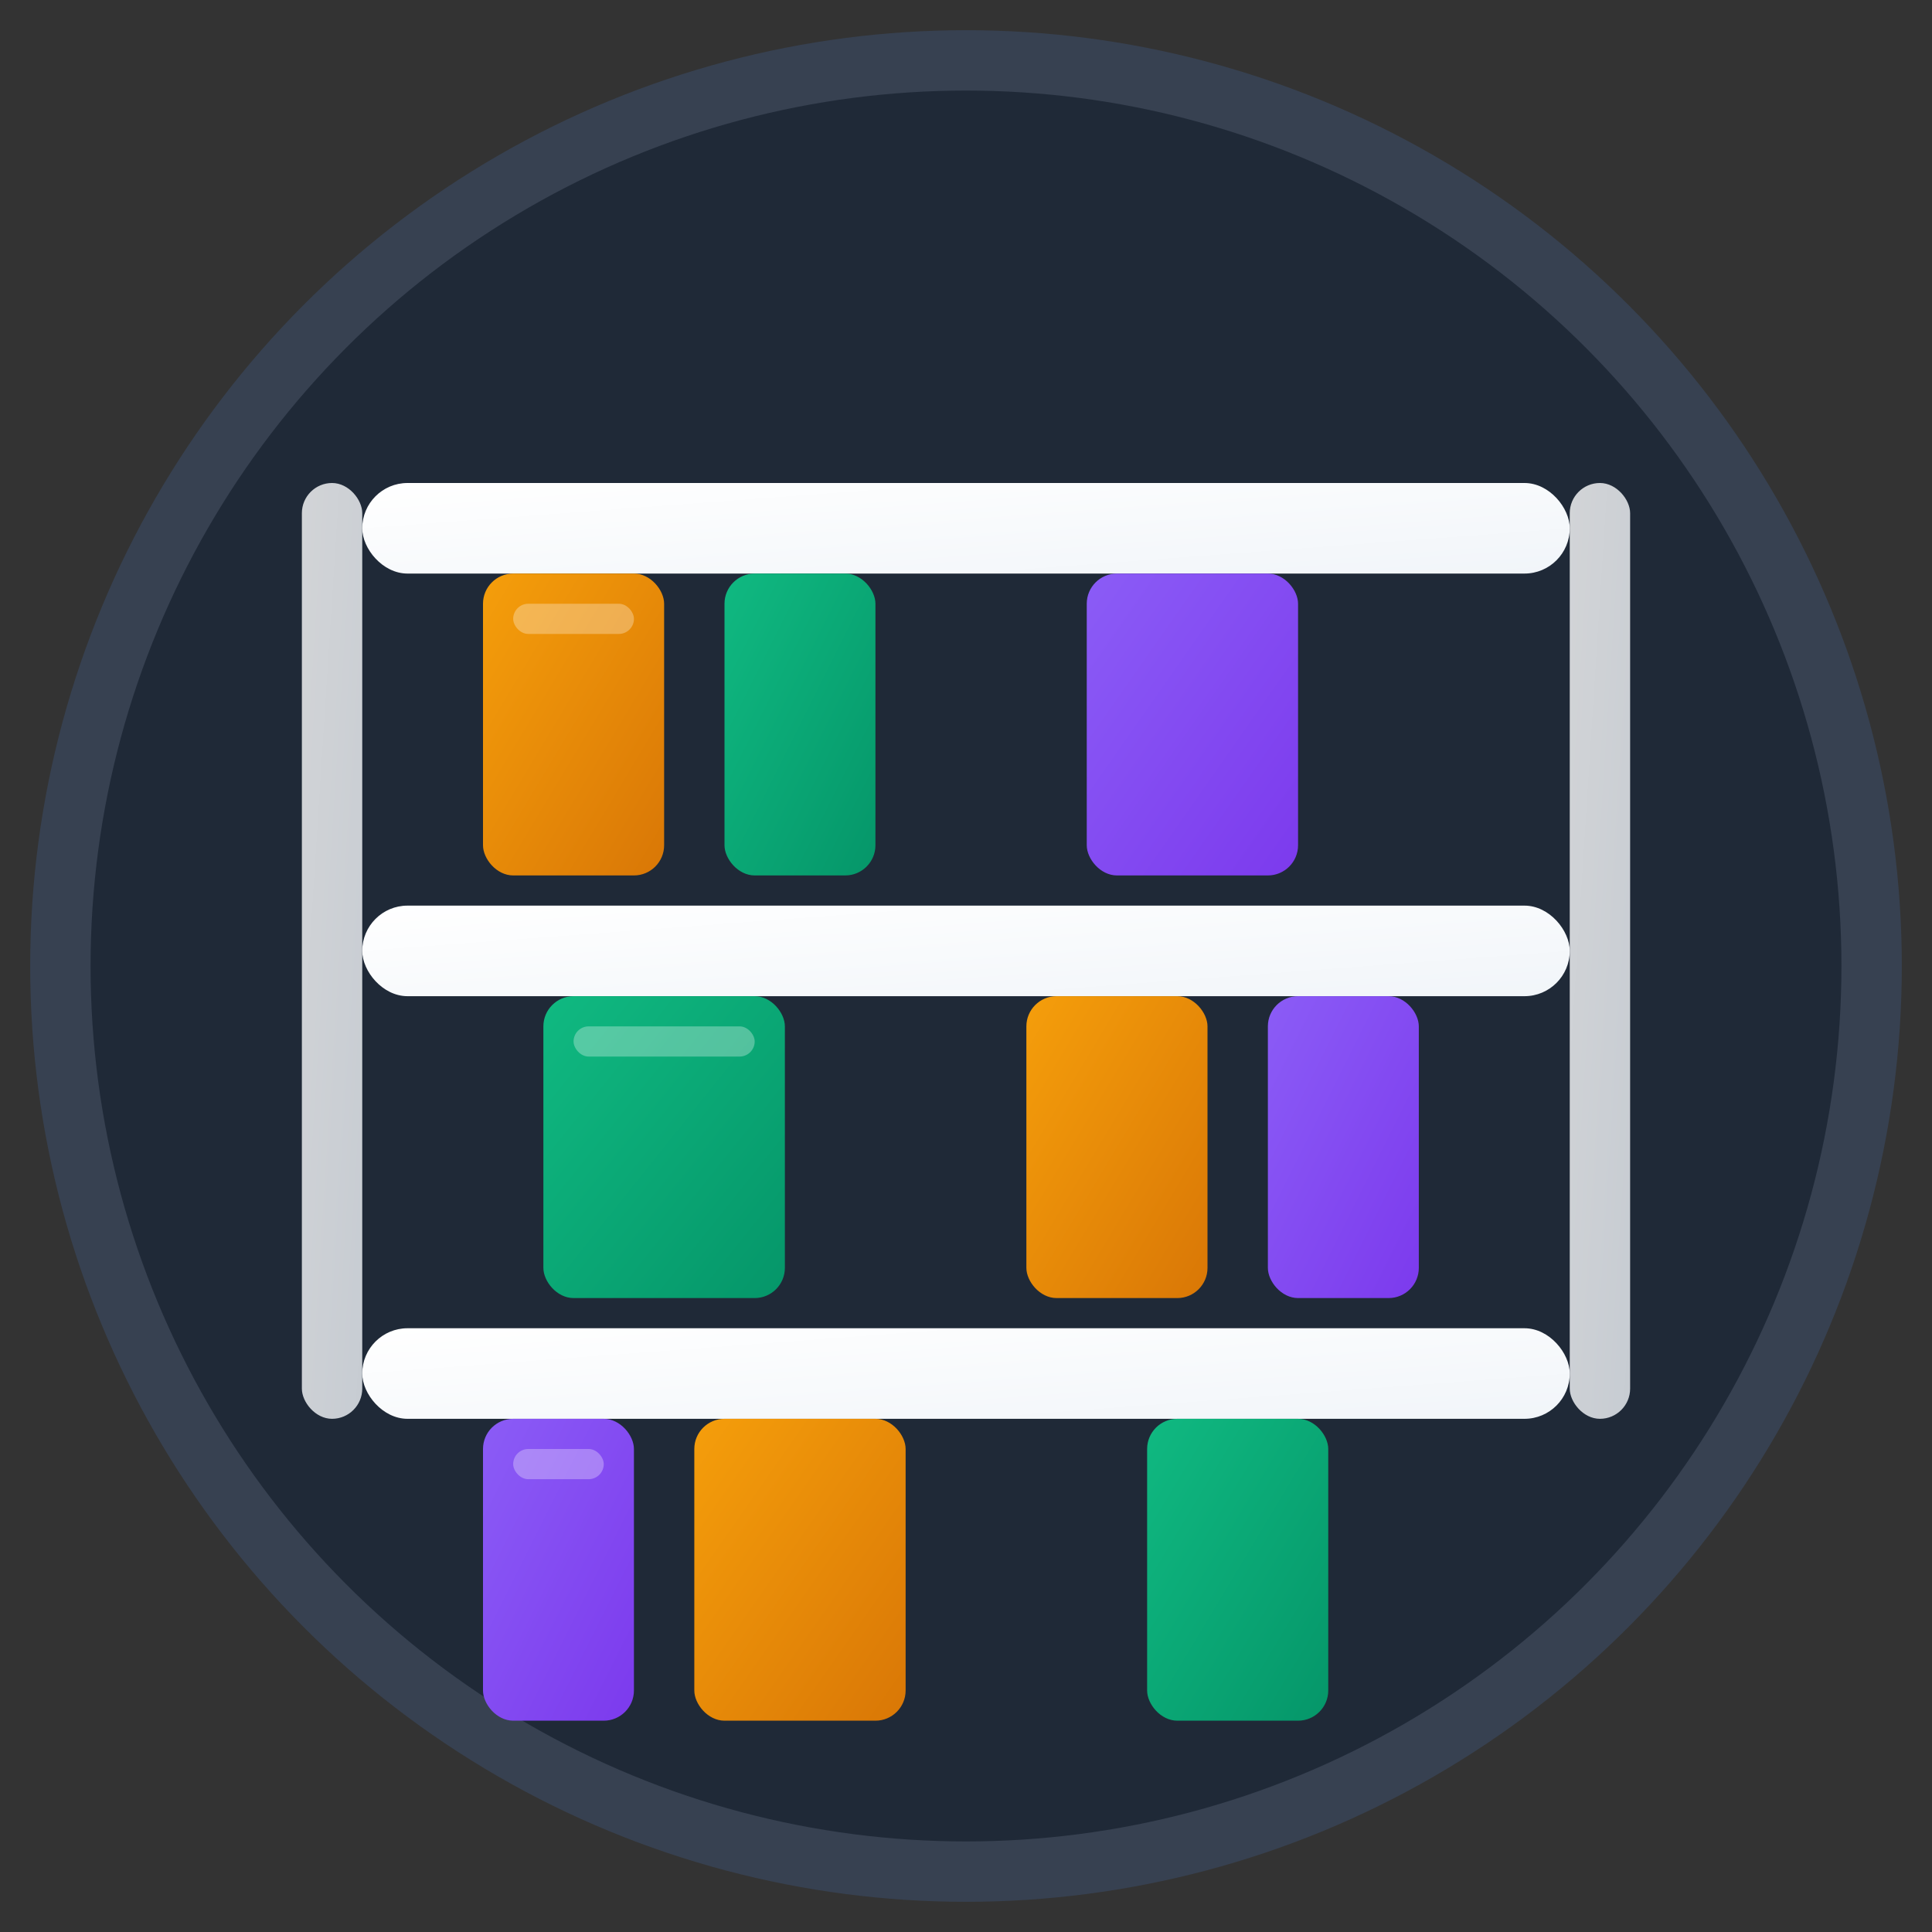 <svg width="64" height="64" viewBox="0 0 64 64" fill="none" xmlns="http://www.w3.org/2000/svg">
  <rect x="0" y="0" width="64" height="64" fill="#333333" stroke="none"/>
  <defs>
    <linearGradient id="shelfGradientWhite" x1="0%" y1="0%" x2="100%" y2="100%">
      <stop offset="0%" style="stop-color:#ffffff;stop-opacity:1" />
      <stop offset="100%" style="stop-color:#f1f5f9;stop-opacity:1" />
    </linearGradient>
    <linearGradient id="itemGradient" x1="0%" y1="0%" x2="100%" y2="100%">
      <stop offset="0%" style="stop-color:#f59e0b;stop-opacity:1" />
      <stop offset="100%" style="stop-color:#d97706;stop-opacity:1" />
    </linearGradient>
    <linearGradient id="item2Gradient" x1="0%" y1="0%" x2="100%" y2="100%">
      <stop offset="0%" style="stop-color:#10b981;stop-opacity:1" />
      <stop offset="100%" style="stop-color:#059669;stop-opacity:1" />
    </linearGradient>
    <linearGradient id="item3Gradient" x1="0%" y1="0%" x2="100%" y2="100%">
      <stop offset="0%" style="stop-color:#8b5cf6;stop-opacity:1" />
      <stop offset="100%" style="stop-color:#7c3aed;stop-opacity:1" />
    </linearGradient>
  </defs>
  
  <!-- Background circle -->
  <circle cx="32" cy="32" r="30" fill="#1f2937" stroke="#374151" stroke-width="2"/>
  
  <!-- Main shelf structure -->
  <g transform="translate(32, 32)">
    <!-- Top shelf -->
    <rect x="-20" y="-16" width="40" height="3" rx="1.5" fill="url(#shelfGradientWhite)"/>
    
    <!-- Middle shelf -->
    <rect x="-20" y="-2" width="40" height="3" rx="1.5" fill="url(#shelfGradientWhite)"/>
    
    <!-- Bottom shelf -->
    <rect x="-20" y="12" width="40" height="3" rx="1.5" fill="url(#shelfGradientWhite)"/>
    
    <!-- Shelf supports -->
    <rect x="-22" y="-16" width="2" height="31" rx="1" fill="url(#shelfGradientWhite)" opacity="0.8"/>
    <rect x="20" y="-16" width="2" height="31" rx="1" fill="url(#shelfGradientWhite)" opacity="0.8"/>
    
    <!-- Items on shelves -->
    <!-- Top shelf items -->
    <rect x="-16" y="-13" width="6" height="10" rx="1" fill="url(#itemGradient)"/>
    <rect x="-8" y="-13" width="5" height="10" rx="1" fill="url(#item2Gradient)"/>
    <rect x="4" y="-13" width="7" height="10" rx="1" fill="url(#item3Gradient)"/>
    
    <!-- Middle shelf items -->
    <rect x="-14" y="1" width="8" height="10" rx="1" fill="url(#item2Gradient)"/>
    <rect x="2" y="1" width="6" height="10" rx="1" fill="url(#itemGradient)"/>
    <rect x="10" y="1" width="5" height="10" rx="1" fill="url(#item3Gradient)"/>
    
    <!-- Bottom shelf items -->
    <rect x="-16" y="15" width="5" height="10" rx="1" fill="url(#item3Gradient)"/>
    <rect x="-9" y="15" width="7" height="10" rx="1" fill="url(#itemGradient)"/>
    <rect x="6" y="15" width="6" height="10" rx="1" fill="url(#item2Gradient)"/>
    
    <!-- Subtle highlights on items -->
    <rect x="-15" y="-12" width="4" height="1" rx="0.5" fill="white" opacity="0.3"/>
    <rect x="-13" y="2" width="6" height="1" rx="0.5" fill="white" opacity="0.3"/>
    <rect x="-15" y="16" width="3" height="1" rx="0.5" fill="white" opacity="0.3"/>
  </g>
</svg>